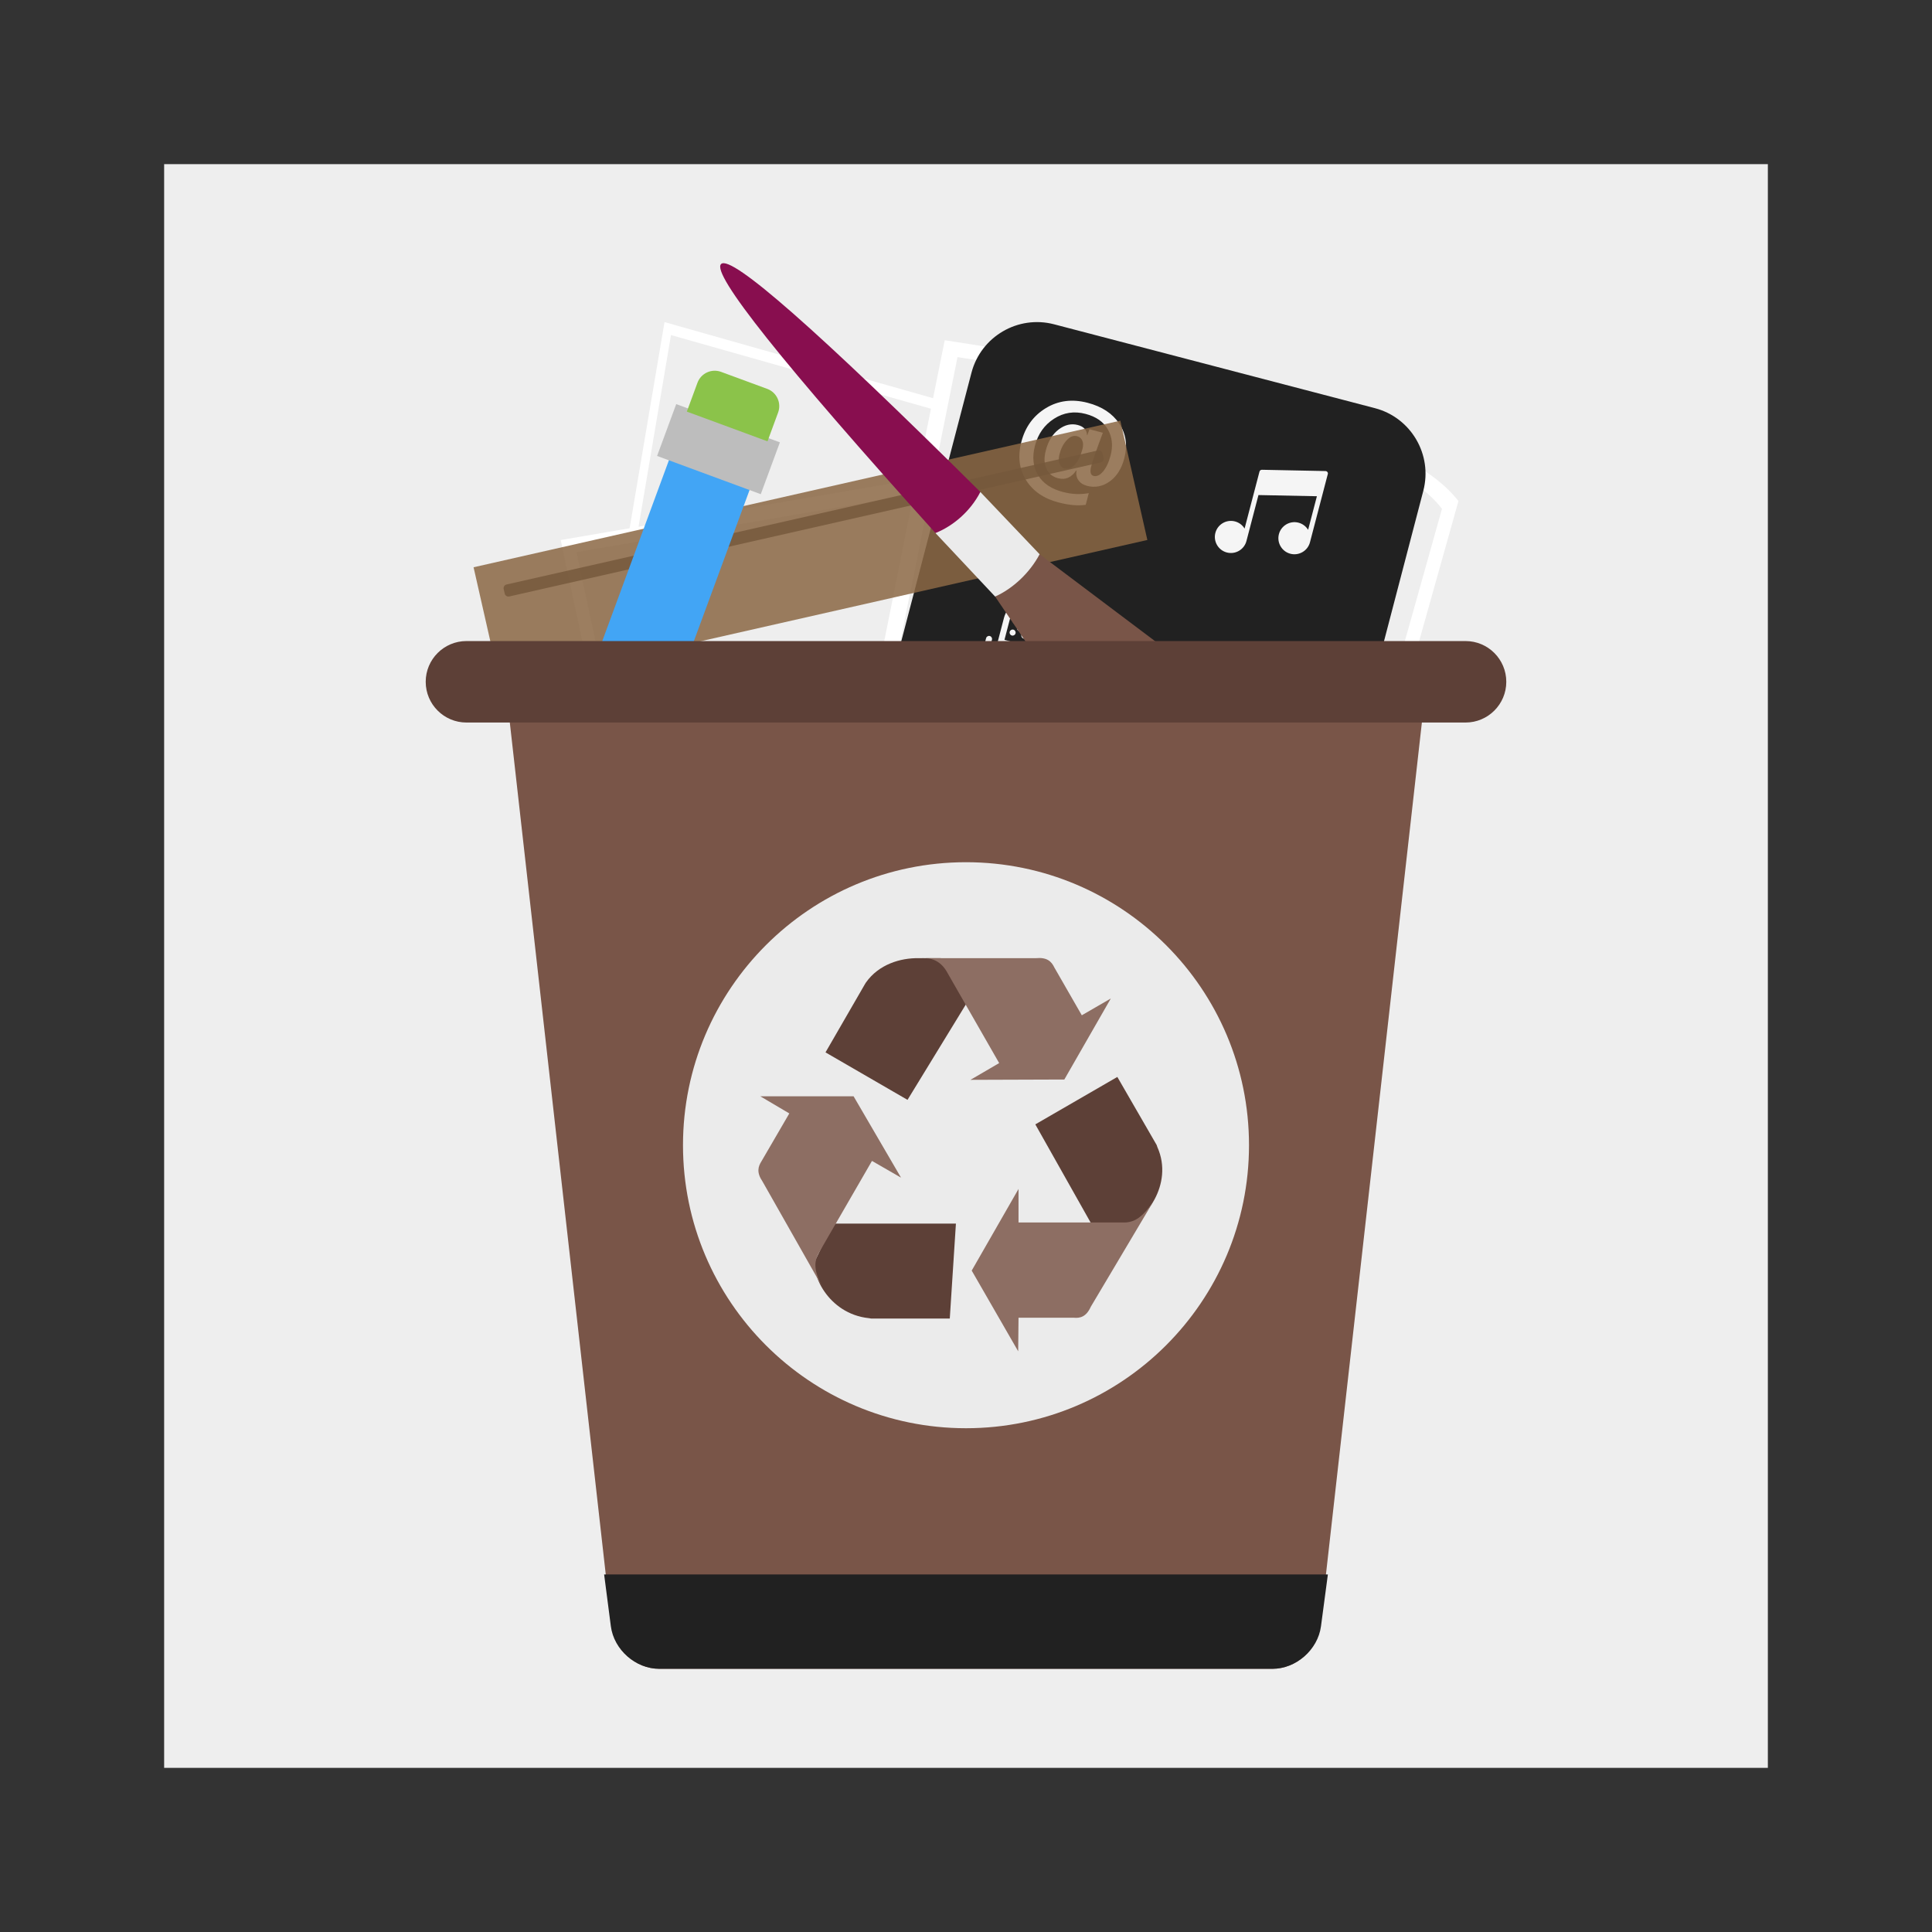 <?xml version="1.0" standalone="no"?>
<!-- Generator: Gravit.io -->
<svg xmlns="http://www.w3.org/2000/svg" xmlns:xlink="http://www.w3.org/1999/xlink" style="isolation:isolate" viewBox="0 0 1024 1024" width="1024" height="1024">
    <rect x="0" y="0" width="1024" height="1024" fill="#333333" stroke="none"/>
    <defs>
        <clipPath id="_clipPath_6MmGZn7StP3CTj0E4OrVQgyFURTYMJ5C">
            <rect width="1024" height="1024" />
        </clipPath>
    </defs>
    <g clip-path="url(#_clipPath_6MmGZn7StP3CTj0E4OrVQgyFURTYMJ5C)">
        <rect x="87" y="87" width="850" height="850" transform="matrix(1,0,0,1,0,0)" fill="rgb(238,238,238)" />
        <g id="trash icon">
            <g id="things">
                <g id="paper">
                    <path d=" M 331.577 292.605 L 352.204 170.716 L 507.501 214.721 L 474.593 305.481 L 331.577 292.605 Z " fill="rgb(255,255,255)" />
                    <path d=" M 336.485 290.774 L 355.639 177.592 L 499.842 218.454 L 469.285 302.731 L 336.485 290.774 Z " fill="rgb(238,238,238)" />
                    <path d=" M 309.575 343.985 L 297.198 286.229 L 506.221 250.475 L 474.593 356.362 L 309.575 343.985 Z " fill="rgb(255,255,255)" />
                    <path d=" M 316.7 345.11 L 305.449 292.605 L 495.47 260.101 L 466.717 356.362 L 316.7 345.11 Z " fill="rgb(238,238,238)" />
                    <path d=" M 466.717 349.486 L 500.72 180.342 C 656.937 204.015 747.711 232.448 773 265.602 L 750.998 343.985 L 466.717 349.486 Z " fill="rgb(255,255,255)" />
                    <path d=" M 475.432 348.798 L 507.501 189.281 C 654.827 211.606 740.435 238.422 764.285 269.688 L 743.534 343.611 L 475.432 348.798 Z " fill="rgb(238,238,238)" />
                </g>
                <g id="widget">
                    <path d="M 558.707 171.89 L 728.738 216.337 C 747.903 221.347 759.395 240.974 754.385 260.139 L 709.939 430.169 C 704.929 449.334 685.302 460.827 666.137 455.817 L 496.106 411.37 C 476.941 406.36 465.449 386.733 470.459 367.568 L 514.905 197.537 C 519.915 178.372 539.542 166.88 558.707 171.89 Z" style="stroke:none;fill:#212121;stroke-miterlimit:10;" />
                    <g id="icons">
                        <path d=" M 570.601 249.428 L 570.408 249.378 C 567.858 253.128 564.654 254.492 560.786 253.481 C 557.883 252.723 555.832 251.034 554.622 248.402 C 553.406 245.777 553.301 242.546 554.302 238.719 C 555.595 233.769 557.879 230.061 561.155 227.593 C 564.422 225.134 567.793 224.358 571.254 225.263 C 574.39 226.082 576.025 227.859 576.163 230.602 L 576.292 230.636 L 577.443 227.504 L 584.535 229.358 C 581.182 238.33 579.127 244.224 578.385 247.063 C 577.593 250.092 577.998 251.814 579.597 252.232 C 581.285 252.673 582.968 251.882 584.661 249.882 C 586.349 247.872 587.684 245.018 588.649 241.325 C 589.972 236.263 589.491 231.705 587.202 227.645 C 584.915 223.597 580.971 220.834 575.358 219.367 C 569.347 217.795 563.784 218.646 558.675 221.922 C 553.565 225.2 550.198 229.94 548.574 236.152 C 547.002 242.166 547.526 247.358 550.137 251.741 C 552.759 256.124 557.158 259.128 563.362 260.75 C 568.096 261.987 572.664 262.191 577.085 261.354 L 575.465 267.552 C 571.455 268.188 566.626 267.77 560.973 266.292 C 553.209 264.262 547.499 260.327 543.833 254.482 C 540.163 248.628 539.339 241.844 541.358 234.121 C 543.417 226.245 547.744 220.313 554.336 216.303 C 560.926 212.299 568.312 211.356 576.493 213.495 C 584.056 215.472 589.637 219.152 593.225 224.538 C 596.815 229.93 597.712 236.032 595.931 242.846 C 594.466 248.45 591.859 252.568 588.119 255.214 C 584.374 257.848 580.388 258.616 576.167 257.513 C 574.088 256.969 572.543 255.951 571.54 254.467 C 570.537 252.976 570.224 251.295 570.6 249.43 L 570.601 249.428 Z  M 570.884 231.197 C 568.995 230.703 567.163 231.412 565.399 233.316 C 563.626 235.228 562.366 237.641 561.604 240.557 C 561.06 242.637 561.045 244.358 561.549 245.728 C 562.054 247.1 562.941 247.946 564.229 248.283 C 566.204 248.799 568.048 248.12 569.757 246.224 C 571.453 244.337 572.785 241.567 573.74 237.913 C 574.194 236.177 574.156 234.716 573.627 233.51 C 573.102 232.315 572.186 231.537 570.882 231.196 L 570.884 231.197 Z " fill="rgb(245,245,245)" />
                        <path d=" M 558.787 346.027 C 557.933 345.804 557.052 346.32 556.829 347.173 L 553.583 359.591 C 551.344 368.154 542.55 373.303 533.987 371.065 C 525.424 368.826 520.275 360.032 522.513 351.469 L 525.759 339.052 C 525.982 338.198 525.466 337.317 524.613 337.094 C 523.759 336.871 522.878 337.386 522.655 338.24 L 519.409 350.658 C 516.859 360.411 522.291 370.398 531.644 373.686 L 530.004 379.959 L 524.455 378.509 C 523.601 378.286 522.72 378.801 522.497 379.655 C 522.274 380.509 522.79 381.39 523.643 381.613 L 537.846 385.326 C 538.699 385.549 539.581 385.033 539.804 384.179 C 540.027 383.326 539.511 382.444 538.657 382.221 L 533.108 380.771 L 534.748 374.497 C 544.5 376.204 554.141 370.142 556.687 360.402 L 559.933 347.985 C 560.156 347.131 559.64 346.25 558.787 346.027 L 558.787 346.027 Z  M 537.114 333.729 C 537.971 333.953 538.485 334.829 538.26 335.687 C 538.036 336.544 537.16 337.057 536.302 336.833 C 535.445 336.609 534.932 335.732 535.156 334.875 C 535.38 334.018 536.257 333.505 537.114 333.729 Z  M 549.544 336.978 C 550.402 337.202 550.915 338.079 550.691 338.936 C 550.467 339.793 549.59 340.306 548.733 340.082 C 547.876 339.858 547.362 338.982 547.586 338.124 C 547.811 337.267 548.687 336.754 549.544 336.978 Z  M 547.239 333.059 C 548.096 333.283 548.609 334.159 548.385 335.017 C 548.161 335.874 547.284 336.387 546.427 336.163 C 545.57 335.939 545.057 335.062 545.281 334.205 C 545.505 333.348 546.381 332.835 547.239 333.059 Z  M 541.03 331.436 C 541.887 331.66 542.4 332.536 542.176 333.394 C 541.952 334.251 541.076 334.764 540.218 334.54 C 539.361 334.316 538.848 333.439 539.072 332.582 C 539.296 331.725 540.173 331.212 541.03 331.436 Z  M 548.862 326.85 C 549.719 327.074 550.232 327.951 550.008 328.808 C 549.784 329.665 548.907 330.178 548.05 329.954 C 547.193 329.73 546.68 328.854 546.904 327.996 C 547.128 327.139 548.004 326.626 548.862 326.85 Z  M 542.653 325.227 C 543.51 325.451 544.023 326.328 543.799 327.185 C 543.575 328.042 542.699 328.555 541.841 328.331 C 540.984 328.107 540.471 327.231 540.695 326.373 C 540.919 325.516 541.796 325.003 542.653 325.227 Z  M 543.323 335.352 C 544.18 335.576 544.693 336.452 544.469 337.31 C 544.245 338.167 543.368 338.68 542.511 338.456 C 541.654 338.232 541.141 337.355 541.365 336.498 C 541.589 335.641 542.465 335.128 543.323 335.352 Z  M 538.737 327.52 C 539.594 327.744 540.107 328.621 539.883 329.478 C 539.659 330.335 538.783 330.848 537.925 330.624 C 537.068 330.4 536.555 329.524 536.779 328.666 C 537.003 327.809 537.88 327.296 538.737 327.52 Z  M 551.167 330.769 C 552.025 330.993 552.538 331.87 552.314 332.727 C 552.09 333.584 551.213 334.098 550.356 333.874 C 549.499 333.65 548.985 332.773 549.209 331.916 C 549.434 331.058 550.31 330.545 551.167 330.769 Z  M 544.946 329.143 C 545.803 329.367 546.316 330.244 546.092 331.101 C 545.868 331.958 544.991 332.471 544.134 332.247 C 543.277 332.023 542.764 331.147 542.988 330.289 C 543.212 329.432 544.088 328.919 544.946 329.143 Z  M 556.97 333.944 C 558.762 327.089 554.641 320.07 547.799 318.281 C 540.956 316.492 533.924 320.61 532.135 327.452 L 525.643 352.287 C 523.851 359.143 527.959 366.159 534.815 367.951 C 541.67 369.743 548.686 365.635 550.478 358.779 L 556.97 333.944 L 556.97 333.944 Z  M 551.026 343.998 L 532.387 339.126 L 535.227 328.261 C 536.569 323.125 541.839 320.04 546.974 321.382 C 552.11 322.724 555.195 327.994 553.853 333.13 L 551.013 343.995 L 551.026 343.998 L 551.026 343.998 Z " fill="rgb(245,245,245)" />
                        <path d=" M 703.817 251.103 C 703.825 251.072 703.823 251.037 703.821 251.003 C 703.826 250.982 703.821 250.958 703.813 250.945 C 703.811 250.91 703.817 250.889 703.814 250.855 C 703.809 250.831 703.804 250.807 703.807 250.796 C 703.802 250.773 703.8 250.738 703.795 250.714 C 703.79 250.69 703.782 250.677 703.777 250.653 C 703.772 250.629 703.767 250.605 703.754 250.568 C 703.749 250.544 703.741 250.531 703.736 250.507 C 703.731 250.483 703.715 250.457 703.7 250.43 C 703.692 250.417 703.687 250.393 703.669 250.377 L 703.622 250.297 C 703.614 250.284 703.596 250.267 703.588 250.254 L 703.541 250.174 C 703.533 250.161 703.515 250.145 703.507 250.132 C 703.492 250.105 703.463 250.086 703.447 250.059 L 703.392 250.011 L 703.337 249.963 C 703.319 249.947 703.29 249.928 703.271 249.912 C 703.253 249.896 703.235 249.88 703.224 249.877 C 703.195 249.858 703.177 249.842 703.145 249.834 C 703.124 249.828 703.116 249.815 703.095 249.81 C 703.066 249.791 703.035 249.782 703.003 249.774 C 702.982 249.769 702.974 249.755 702.953 249.75 L 702.805 249.711 C 702.773 249.703 702.752 249.697 702.718 249.7 L 702.655 249.683 C 702.633 249.678 702.61 249.683 702.578 249.674 C 702.557 249.669 702.533 249.674 702.512 249.668 L 668.843 248.988 C 668.237 248.975 667.701 249.381 667.549 249.969 L 659.659 280.151 C 658.516 278.274 656.687 276.914 654.56 276.36 C 650.021 275.173 645.36 277.902 644.173 282.442 C 642.987 286.981 645.716 291.642 650.255 292.829 C 654.795 294.015 659.455 291.286 660.642 286.747 L 667.009 262.392 L 697.986 263.012 L 693.331 280.821 C 692.187 278.944 690.359 277.584 688.231 277.03 C 683.692 275.843 679.031 278.572 677.844 283.112 C 676.658 287.651 679.387 292.312 683.926 293.499 C 688.466 294.685 693.127 291.956 694.313 287.417 L 703.754 251.301 C 703.768 251.249 703.779 251.206 703.782 251.151 C 703.809 251.135 703.812 251.125 703.817 251.103 Z " fill="rgb(245,245,245)" />
                        <path d=" M 671.611 381.923 C 671.657 369.498 663.612 358.149 650.973 354.845 C 640.994 352.237 630.947 355.303 624.123 362.403 C 614.375 361.631 604.973 367.694 602.365 377.673 C 599.495 388.649 606.128 399.977 617.105 402.846 L 660.344 414.149 C 669.657 416.584 678.887 411.179 681.322 401.866 C 683.495 393.551 679.336 384.994 671.611 381.923 Z " fill="rgb(245,245,245)" />
                    </g>
                </g>
                <g id="Accessories">
                    <g id="Ruler">
                        <path d=" M 251 300.662 L 265.334 363.9 L 608.124 286.203 L 593.79 222.965 L 251 300.662 Z " fill-rule="evenodd" fill="rgb(139,104,69)" fill-opacity="0.85" />
                        <path d=" M 266.962 312.195 L 267.514 314.63 C 267.759 315.71 268.834 316.388 269.914 316.143 L 583.4 245.089 C 584.479 244.844 585.157 243.769 584.913 242.689 L 584.36 240.253 C 584.116 239.174 583.041 238.496 581.961 238.741 L 268.475 309.795 C 267.395 310.04 266.718 311.115 266.962 312.195 Z " fill-rule="evenodd" fill="rgb(118,89,60)" fill-opacity="0.826" />
                    </g>
                    <g id="Pen">
                        <path d=" M 307.443 430.595 L 303.27 383.06 C 321.655 371.026 338.76 377.336 346.022 398.814 L 311.433 432.065 Q 309.315 433.959 308.475 433.649 Q 307.636 433.34 307.443 430.595 Z " fill="rgb(255,204,128)" />
                        <path d=" M 355.035 242.587 L 397.787 258.342 L 346.022 398.814 C 332.78 386.834 315.69 380.557 303.27 383.06 L 355.035 242.587 Z " fill="rgb(66,165,245)" />
                        <rect x="351.697" y="223.4" width="58.581" height="29.29" transform="matrix(0.938,0.346,-0.346,0.938,105.811,-117.053)" fill="rgb(189,189,189)" />
                        <path d=" M 382.183 197.097 L 406.649 206.112 C 411.695 207.972 414.283 213.579 412.423 218.625 L 406.79 233.912 L 364.037 218.157 L 369.671 202.871 C 371.53 197.824 377.137 195.237 382.183 197.097 Z " fill="rgb(139,195,74)" />
                    </g>
                    <g id="Paint Pencil">
                        <path d=" M 596.776 370.19 Q 581.371 378.064 573.816 380.997 C 572.726 381.42 571.309 380.978 570.654 380.01 L 527.438 316.2 L 551.017 293.768 L 612.592 340.113 C 613.526 340.816 613.872 342.242 613.364 343.295 Q 609.505 351.296 601.45 365.69 C 600.536 367.322 598.442 369.338 596.776 370.19 Z " fill="rgb(121,85,72)" />
                        <path d=" M 495.828 282.529 Q 374.189 147.554 382.206 139.927 Q 390.223 132.301 519.613 260.757 C 515.968 272.032 506.969 279.747 495.828 282.529 Z " fill="rgb(136,14,79)" />
                        <path d=" M 495.828 282.529 C 505.284 278.723 514.302 271.009 519.613 260.757 L 551.017 293.768 C 545.869 303.465 537.075 311.84 527.438 316.2 L 495.828 282.529 Z " fill="rgb(235,235,235)" />
                    </g>
                </g>
            </g>
            <g id="trash">
                <path d=" M 269.875 379.955 L 753.966 379.955 L 699.691 861.915 C 698.287 874.38 686.964 884.5 674.42 884.5 L 349.42 884.5 C 336.877 884.5 325.554 874.38 324.15 861.915 L 269.875 379.955 Z " fill="rgb(121,85,72)" />
                <path d=" M 320.201 834.5 L 703.799 834.5 L 700.145 861.971 C 698.491 874.405 686.964 884.5 674.42 884.5 L 349.42 884.5 C 336.877 884.5 325.382 874.401 323.767 861.962 L 320.201 834.5 Z " fill="rgb(33,33,33)" />
                <path d="M 247.227 339.773 L 776.773 339.773 C 788.689 339.773 798.364 349.447 798.364 361.364 L 798.364 361.364 C 798.364 373.28 788.689 382.955 776.773 382.955 L 247.227 382.955 C 235.311 382.955 225.636 373.28 225.636 361.364 L 225.636 361.364 C 225.636 349.447 235.311 339.773 247.227 339.773 Z" style="stroke:none;fill:#5D4037;stroke-miterlimit:10;" />
            </g>
            <g id="recycle symbol">
                <path d=" M 362 606.99 C 362 524.203 429.213 456.99 512 456.99 C 594.787 456.99 662 524.203 662 606.99 C 662 689.778 594.787 756.99 512 756.99 C 429.213 756.99 362 689.778 362 606.99 Z " fill="rgb(235,235,235)" />
                <g id="recycle">
                    <path d=" M 613.41 607.938 C 622.476 628.125 605.713 648.099 597.84 648.256 L 578.216 648.256 L 548.743 595.943 L 592.209 570.801 L 613.061 606.896 L 613.41 607.938 Z  M 509.59 520.583 L 498.632 507.851 L 486.852 507.851 C 477.347 507.693 465.752 511.061 458.916 520.825 L 458.387 521.686 L 437.535 557.782 L 481.001 582.947 L 512.518 531.406 L 509.59 520.583 Z  M 460.622 698.666 C 438.56 696.447 428.908 673.855 432.67 666.839 L 441.55 648.538 L 506.656 648.538 L 503.407 698.846 L 461.658 698.846 L 460.622 698.666 Z " fill="rgb(93,64,55)" />
                    <path d=" M 596.145 647.946 C 602.126 647.766 606.197 644.202 611.276 636.853 L 578.149 692.601 C 575.778 697.894 572.517 698.778 569.088 698.423 L 539.84 698.423 L 539.66 716.218 L 515.024 673.438 L 539.84 630.169 L 539.84 647.946 L 596.145 647.946 Z  M 501.515 514.49 C 496.92 507.124 490.298 507.845 488.209 507.845 L 549.092 507.845 C 554.903 507.299 557.297 509.54 558.834 512.801 L 573.379 538.118 L 588.752 529.226 L 564.116 572.169 L 514.36 572.338 L 529.58 563.458 L 501.515 514.49 Z  M 433.92 664.198 C 431.037 669.345 431.876 674.249 435.418 681.356 L 404.159 626.239 C 400.905 621.424 401.761 618.366 403.63 615.438 L 418.35 590.143 L 402.977 581.06 L 452.418 581.06 L 477.561 624.172 L 462.165 615.309 L 433.92 664.198 Z " fill="rgb(141,110,99)" />
                </g>
            </g>
        </g>
    </g>
</svg>